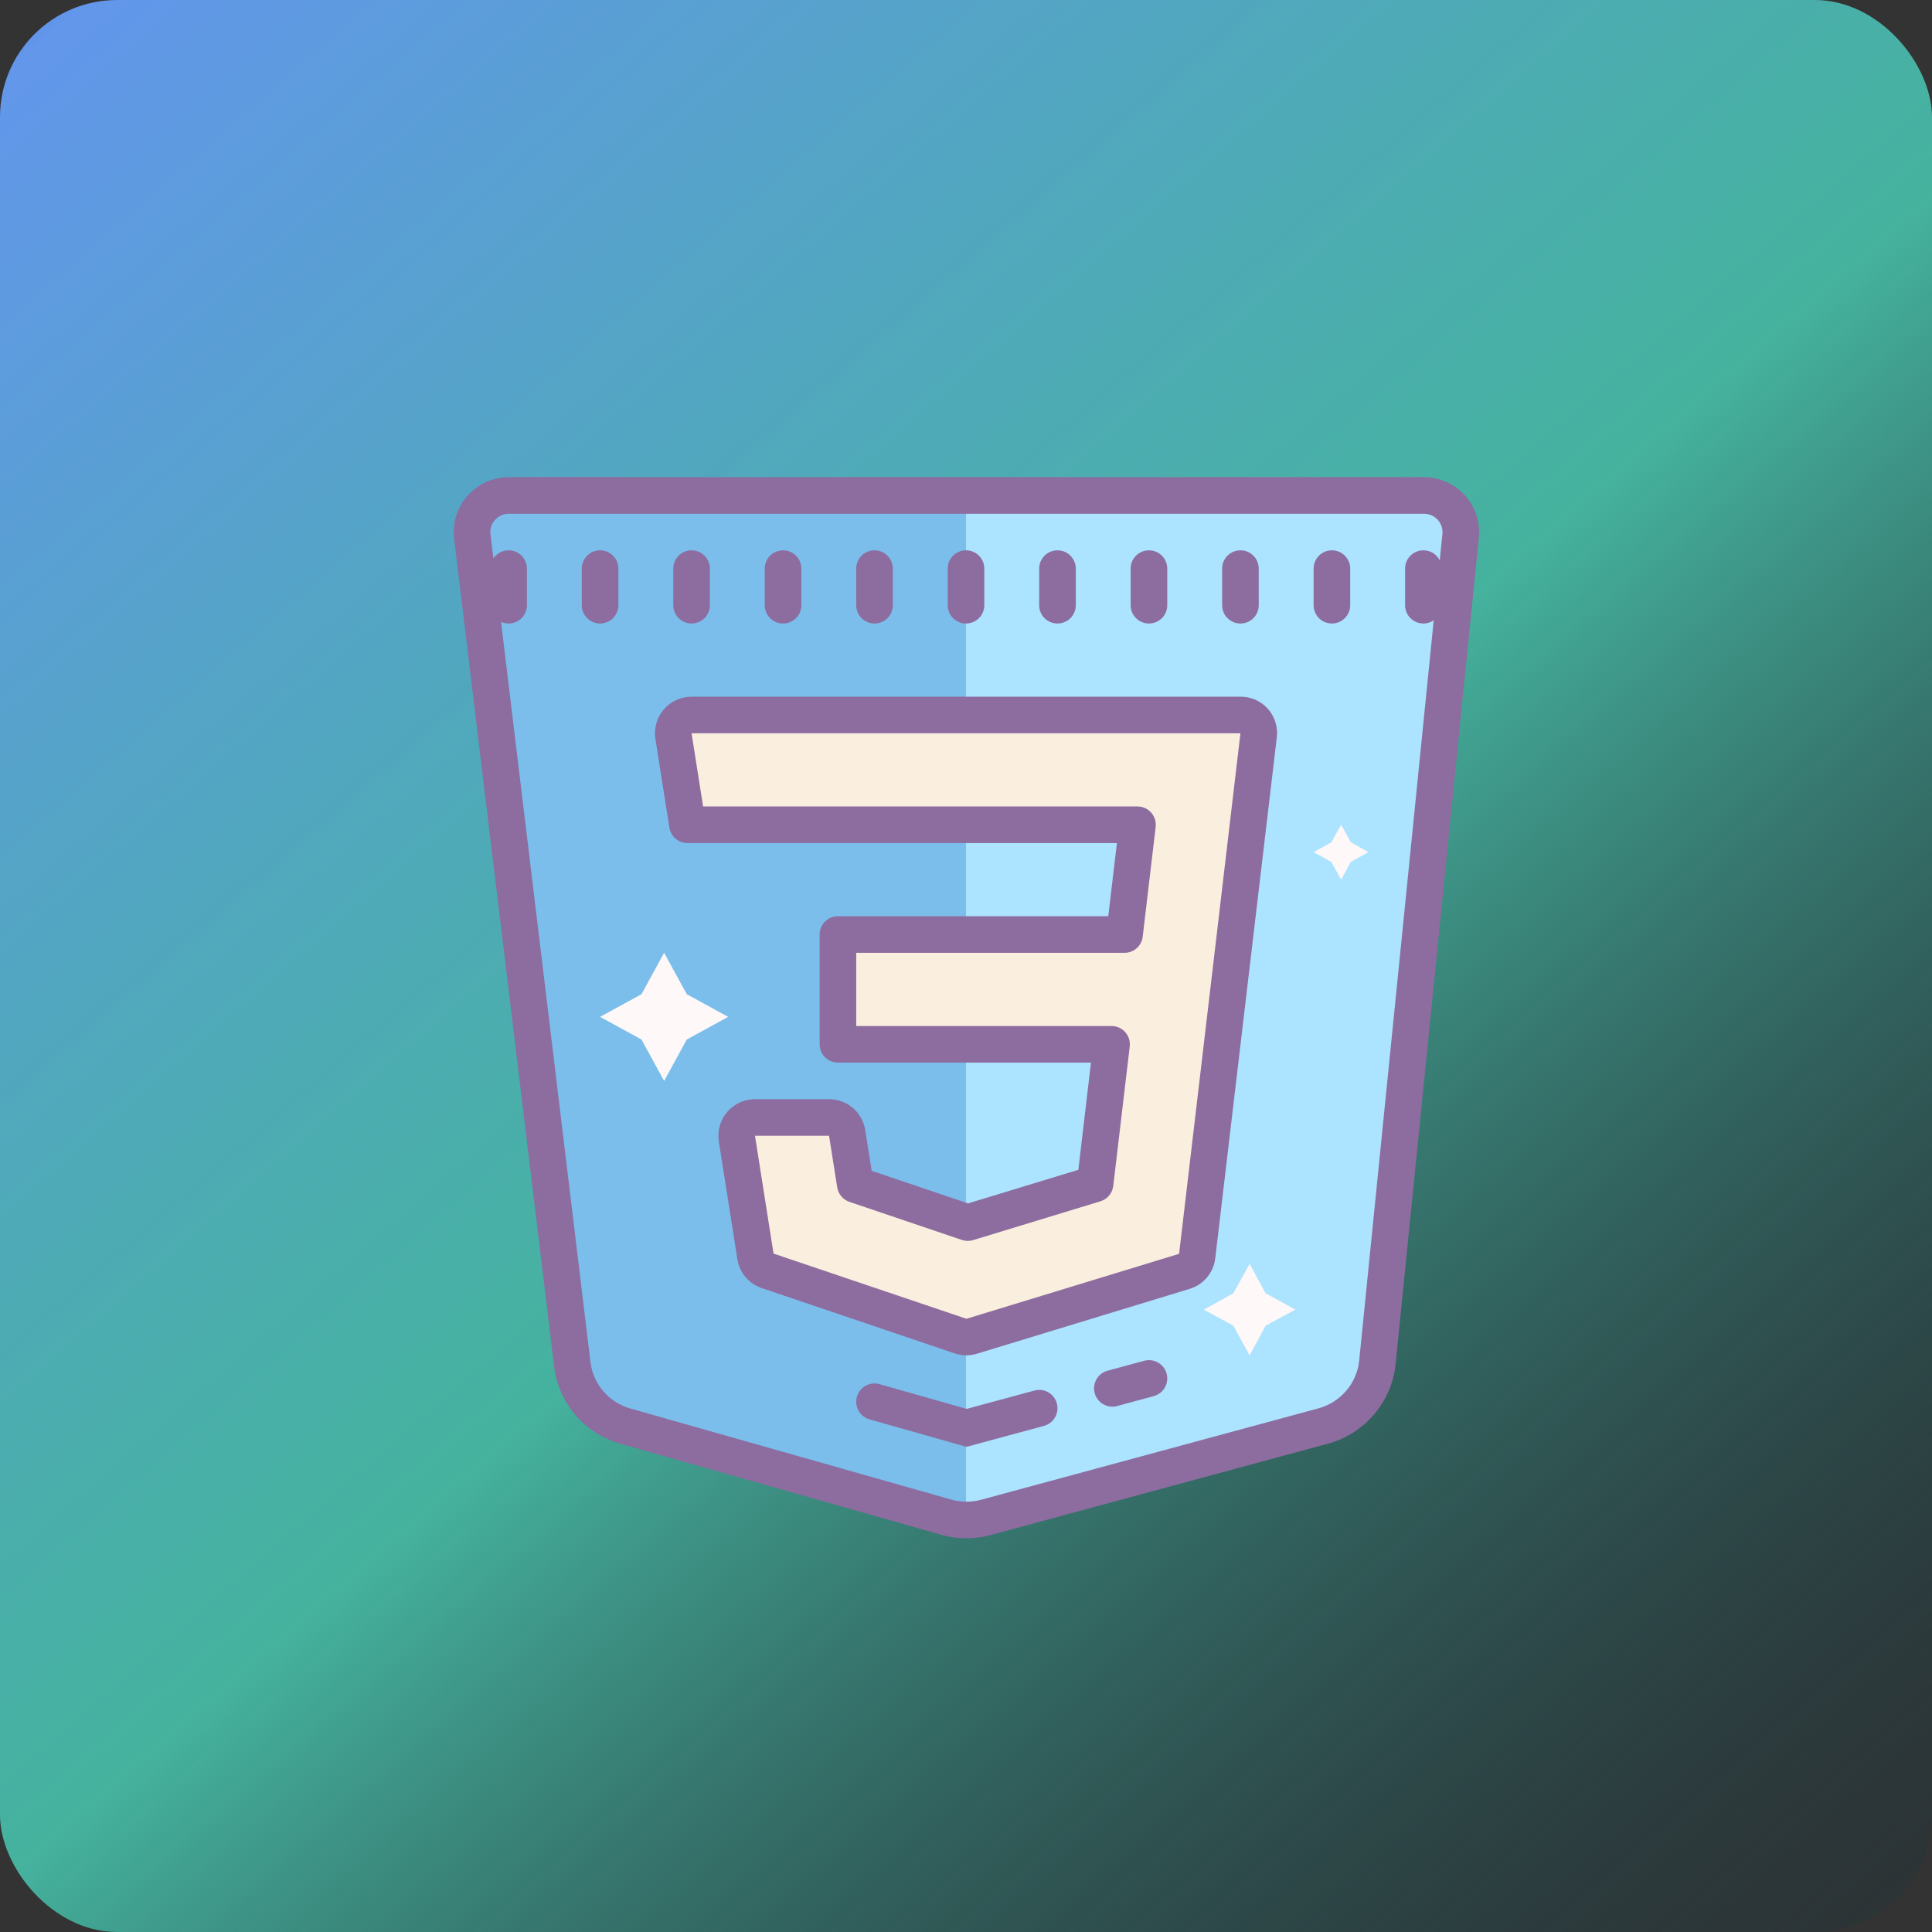 <svg width="330" height="330" viewBox="0 0 330 330" fill="none" xmlns="http://www.w3.org/2000/svg">
<rect x="0" y="0" width="330" height="330" fill="#333333" stroke="none"/>
<rect width="330" height="330" rx="20" fill="url(#paint0_linear_288_142)"/>
<path d="M80.672 91.638L97.754 233.031C98.36 238.041 101.932 242.203 106.816 243.591L161.613 259.144C163.828 259.772 166.175 259.788 168.4 259.184L226.032 243.572C231.075 242.206 234.747 237.894 235.266 232.725L249.482 91.516C249.853 87.825 246.938 84.625 243.203 84.625H86.935C83.153 84.625 80.219 87.909 80.672 91.638Z" fill="#7BBEEB"/>
<path d="M243.203 84.625H165V259.625C166.144 259.631 167.288 259.484 168.4 259.184L226.031 243.572C231.075 242.206 234.747 237.894 235.266 232.725L249.481 91.516C249.853 87.825 246.938 84.625 243.203 84.625Z" fill="#ACE3FF"/>
<path d="M165.078 262.75C163.625 262.75 162.169 262.55 160.756 262.15L105.959 246.597C99.85 244.863 95.409 239.688 94.647 233.406L77.566 92.013C77.244 89.356 78.081 86.684 79.856 84.678C81.65 82.659 84.228 81.5 86.938 81.5H243.206C245.875 81.5 248.431 82.631 250.219 84.609C251.991 86.572 252.859 89.203 252.594 91.831L238.375 233.041C237.725 239.453 233.094 244.897 226.844 246.584L169.219 262.197C167.863 262.566 166.472 262.75 165.078 262.75ZM86.938 87.75C86.003 87.75 85.15 88.131 84.537 88.825C83.938 89.503 83.666 90.369 83.775 91.263L100.856 232.656C101.313 236.428 103.988 239.541 107.669 240.584L162.469 256.137C164.141 256.609 165.906 256.622 167.584 256.169L225.213 240.556C228.978 239.537 231.772 236.266 232.159 232.416L246.375 91.203C246.463 90.319 246.181 89.466 245.584 88.8C244.969 88.122 244.122 87.75 243.203 87.75H86.938Z" fill="#8D6C9F"/>
<path d="M86.875 106.5C85.147 106.5 83.75 105.103 83.75 103.375V97.125C83.75 95.397 85.147 94 86.875 94C88.603 94 90 95.397 90 97.125V103.375C90 105.103 88.603 106.5 86.875 106.5ZM102.5 106.5C100.772 106.5 99.375 105.103 99.375 103.375V97.125C99.375 95.397 100.772 94 102.5 94C104.228 94 105.625 95.397 105.625 97.125V103.375C105.625 105.103 104.228 106.5 102.5 106.5ZM118.125 106.5C116.397 106.5 115 105.103 115 103.375V97.125C115 95.397 116.397 94 118.125 94C119.853 94 121.25 95.397 121.25 97.125V103.375C121.25 105.103 119.853 106.5 118.125 106.5ZM133.75 106.5C132.022 106.5 130.625 105.103 130.625 103.375V97.125C130.625 95.397 132.022 94 133.75 94C135.478 94 136.875 95.397 136.875 97.125V103.375C136.875 105.103 135.478 106.5 133.75 106.5ZM149.375 106.5C147.647 106.5 146.25 105.103 146.25 103.375V97.125C146.25 95.397 147.647 94 149.375 94C151.103 94 152.5 95.397 152.5 97.125V103.375C152.5 105.103 151.103 106.5 149.375 106.5ZM165 106.5C163.272 106.5 161.875 105.103 161.875 103.375V97.125C161.875 95.397 163.272 94 165 94C166.728 94 168.125 95.397 168.125 97.125V103.375C168.125 105.103 166.728 106.5 165 106.5ZM180.625 106.5C178.897 106.5 177.5 105.103 177.5 103.375V97.125C177.5 95.397 178.897 94 180.625 94C182.353 94 183.75 95.397 183.75 97.125V103.375C183.75 105.103 182.353 106.5 180.625 106.5ZM196.25 106.5C194.522 106.5 193.125 105.103 193.125 103.375V97.125C193.125 95.397 194.522 94 196.25 94C197.978 94 199.375 95.397 199.375 97.125V103.375C199.375 105.103 197.978 106.5 196.25 106.5ZM211.875 106.5C210.147 106.5 208.75 105.103 208.75 103.375V97.125C208.75 95.397 210.147 94 211.875 94C213.603 94 215 95.397 215 97.125V103.375C215 105.103 213.603 106.5 211.875 106.5ZM227.5 106.5C225.772 106.5 224.375 105.103 224.375 103.375V97.125C224.375 95.397 225.772 94 227.5 94C229.228 94 230.625 95.397 230.625 97.125V103.375C230.625 105.103 229.228 106.5 227.5 106.5ZM243.125 106.5C241.397 106.5 240 105.103 240 103.375V97.125C240 95.397 241.397 94 243.125 94C244.853 94 246.25 95.397 246.25 97.125V103.375C246.25 105.103 244.853 106.5 243.125 106.5ZM189.997 240.269C188.622 240.269 187.359 239.353 186.984 237.963C186.531 236.297 187.516 234.581 189.181 234.128L195.431 232.434C197.1 231.978 198.816 232.966 199.266 234.631C199.719 236.297 198.734 238.013 197.069 238.466L190.819 240.159C190.544 240.234 190.269 240.269 189.997 240.269ZM165.075 247.134L148.519 242.434C146.859 241.966 145.894 240.234 146.369 238.575C146.838 236.916 148.559 235.944 150.228 236.425L165.112 240.65L176.681 237.519C178.35 237.056 180.066 238.05 180.516 239.716C180.969 241.381 179.984 243.1 178.319 243.55L165.075 247.134Z" fill="#8D6C9F"/>
<path d="M113.438 162.75L117.306 169.819L124.375 173.688L117.306 177.556L113.438 184.625L109.569 177.556L102.5 173.688L109.569 169.819L113.438 162.75ZM213.444 215.875L216.181 220.906L221.25 223.694L216.181 226.431L213.444 231.5L210.656 226.431L205.625 223.694L210.656 220.906L213.444 215.875ZM229.075 140.875L230.734 143.881L233.75 145.556L230.731 147.209L229.075 150.25L227.394 147.209L224.375 145.556L227.394 143.881L229.075 140.875Z" fill="#FFF8F8"/>
<path d="M211.932 122.125H118.125C116.207 122.125 114.741 123.838 115.041 125.734L117.425 140.875H194.294L192.079 159.625H143.125V178.375H189.863L187.047 202.203L165.294 208.834L146.085 202.328L144.697 193.513C144.457 191.994 143.147 190.875 141.61 190.875H128.957C127.038 190.875 125.572 192.591 125.869 194.487L129.038 214.609C129.216 215.741 130.007 216.681 131.094 217.047L164.072 228.216C164.388 228.322 164.713 228.375 165.041 228.375C165.338 228.375 165.635 228.331 165.922 228.244L202.307 217.156C203.475 216.8 204.325 215.784 204.466 214.572L213.5 138.119L214.985 125.559C215.2 123.731 213.772 122.125 211.932 122.125Z" fill="#FAEFDE"/>
<path d="M165.044 231.5C164.385 231.5 163.728 231.394 163.094 231.181L130.094 220.006C127.903 219.269 126.316 217.387 125.953 215.1L122.782 194.972C122.497 193.166 123.016 191.331 124.203 189.941C125.394 188.55 127.125 187.753 128.957 187.753H141.613C144.71 187.753 147.307 189.975 147.788 193.034L148.882 199.978L165.35 205.553L184.191 199.813L186.347 181.5H143.125C141.397 181.5 140 180.103 140 178.375V159.625C140 157.897 141.397 156.5 143.125 156.5H189.3L190.778 144H117.422C115.885 144 114.575 142.881 114.335 141.359L111.95 126.216C111.666 124.412 112.185 122.578 113.372 121.188C114.563 119.797 116.294 119 118.125 119H211.935C213.703 119 215.391 119.759 216.569 121.081C217.741 122.403 218.297 124.169 218.088 125.928L207.572 214.934C207.282 217.378 205.575 219.425 203.219 220.141L166.835 231.234C166.257 231.413 165.653 231.5 165.044 231.5ZM128.957 194L132.128 214.122L165.075 225.256L201.397 214.162L211.875 125.25H118.125L120.094 137.75H194.294C195.188 137.75 196.038 138.131 196.628 138.8C197.222 139.466 197.5 140.356 197.397 141.241L195.182 159.991C194.997 161.566 193.663 162.75 192.078 162.75H146.25V175.25H189.863C190.753 175.25 191.607 175.631 192.197 176.3C192.791 176.966 193.069 177.856 192.966 178.741L190.153 202.569C190.007 203.803 189.147 204.831 187.963 205.191L166.21 211.822C165.582 212.016 164.913 212.006 164.297 211.794L145.088 205.287C143.985 204.916 143.185 203.962 143 202.812L141.61 194H128.957Z" fill="#8D6C9F"/>
<defs>
<linearGradient id="paint0_linear_288_142" x1="-19.5" y1="-37" x2="352.5" y2="389" gradientUnits="userSpaceOnUse">
<stop stop-color="#698EFD"/>
<stop offset="0.5" stop-color="#49CCB4" stop-opacity="0.833"/>
<stop offset="1" stop-color="#01051C" stop-opacity="0"/>
</linearGradient>
</defs>
</svg>
